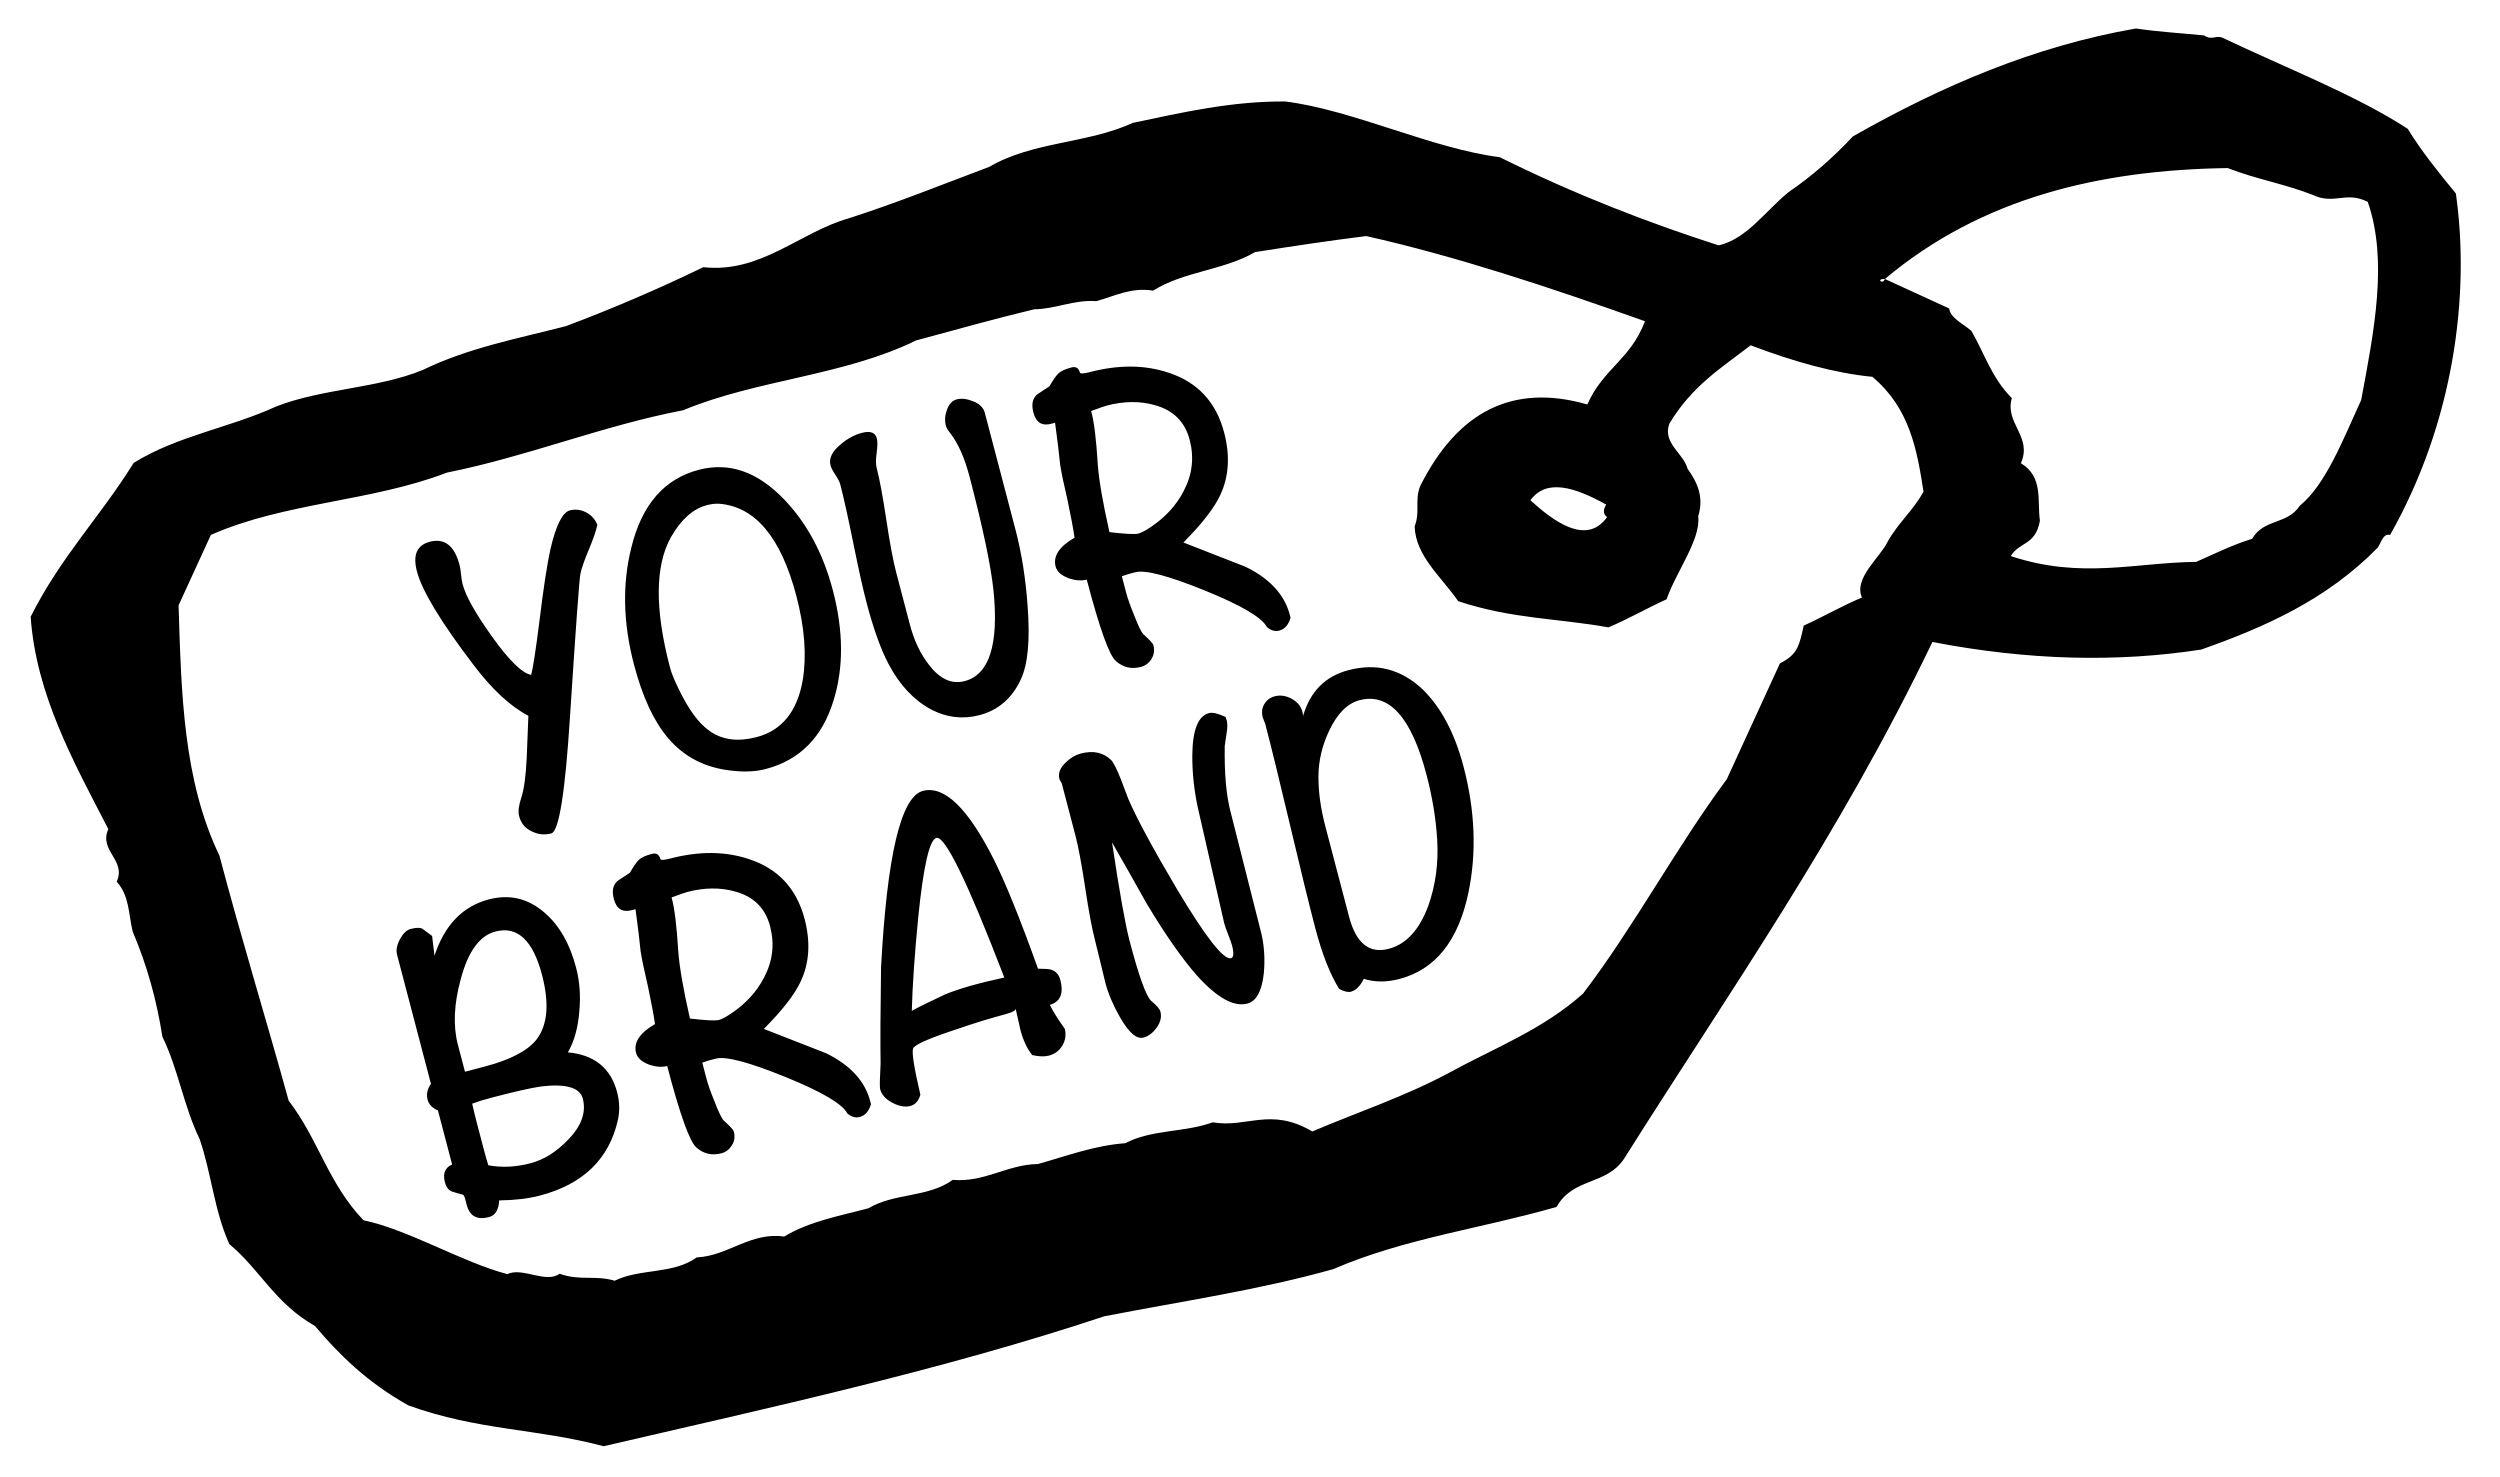 <?xml version="1.0" encoding="utf-8"?>
<!-- Generator: Adobe Illustrator 16.0.0, SVG Export Plug-In . SVG Version: 6.00 Build 0)  -->
<!DOCTYPE svg PUBLIC "-//W3C//DTD SVG 1.1//EN" "http://www.w3.org/Graphics/SVG/1.1/DTD/svg11.dtd">
<svg version="1.1" id="Layer_1" xmlns="http://www.w3.org/2000/svg" xmlns:xlink="http://www.w3.org/1999/xlink" x="0px" y="0px"
	 width="192.333px" height="113.667px" viewBox="0 0 192.333 113.667" enable-background="new 0 0 192.333 113.667"
	 xml:space="preserve">
<g id="sale-tag">
	<g>
		<path fill-rule="evenodd" clip-rule="evenodd" d="M188.939,14.889c-1.334-1.625-2.652-3.259-3.705-4.978
			c-3.979-2.596-9.412-4.7-14.247-7.006c-0.542-0.221-0.803,0.233-1.42-0.179c-1.745-0.174-3.461-0.271-5.245-0.533
			c-7.83,1.359-14.96,4.43-21.769,8.299c-1.556,1.663-3.206,3.099-4.958,4.292c-1.762,1.438-3.226,3.613-5.375,4.094
			c-5.4-1.738-10.966-3.874-16.847-6.786c-5.177-0.646-11.319-3.643-16.496-4.285c-4.146-0.028-7.924,0.848-11.732,1.649
			c-3.481,1.604-7.695,1.419-11.031,3.379c-3.589,1.348-7.142,2.781-10.795,3.955c-3.812,1.077-6.763,4.249-11.21,3.766
			c-3.455,1.672-6.975,3.185-10.561,4.533c-3.744,0.964-7.582,1.69-11.03,3.379c-3.548,1.438-7.694,1.414-11.267,2.802
			c-3.576,1.647-7.583,2.24-10.971,4.345c-2.56,4.139-5.576,7.169-7.921,11.834c0.417,5.973,3.281,11.128,5.976,16.336
			c-0.757,1.676,1.403,2.371,0.644,4.046c0.987,1.086,0.908,2.529,1.23,3.842c1.099,2.581,1.848,5.279,2.283,8.081
			c1.233,2.533,1.636,5.346,2.868,7.881c0.908,2.642,1.122,5.521,2.285,8.078c2.42,2.026,3.463,4.514,6.59,6.305
			c1.867,2.21,4.012,4.327,7.18,6.104c5.37,1.944,9.884,1.768,15.023,3.142c12.97-3.014,26.012-5.842,38.513-9.995
			c5.906-1.149,11.918-2.024,17.634-3.633c5.416-2.355,11.466-3.135,17.166-4.783c1.301-2.294,3.809-1.63,5.197-3.712
			c8.075-12.821,16.521-24.762,23.719-39.75c7.399,1.428,14.275,1.576,20.686,0.582c4.888-1.729,9.624-3.815,13.575-7.841
			c0.276-0.422,0.433-1.129,0.948-0.971C188.815,32.419,190.039,22.641,188.939,14.889z M145.204,41.709
			c-0.555,1.161-2.63,2.809-1.955,4.261c-1.53,0.635-2.978,1.479-4.482,2.161c-0.37,1.659-0.495,2.204-1.835,2.912
			c-1.361,2.967-2.722,5.936-4.085,8.904c-3.829,5.15-7.194,11.439-11.06,16.495c-3.112,2.78-6.797,4.17-10.268,6.071
			c-3.394,1.829-7.034,3.037-10.562,4.533c-3.229-1.902-5.016-0.244-7.661-0.703c-2.14,0.788-4.698,0.537-6.724,1.607
			c-2.386,0.176-4.515,0.985-6.723,1.603c-2.338,0.027-4.109,1.434-6.549,1.217c-1.896,1.372-4.508,1-6.483,2.183
			c-2.218,0.598-4.518,0.992-6.489,2.179c-2.607-0.368-4.311,1.495-6.724,1.603c-1.811,1.316-4.354,0.833-6.313,1.795
			c-1.522-0.451-2.668,0.032-4.242-0.54c-1.021,0.786-2.9-0.538-4.008,0.035c-3.504-0.921-7.66-3.443-11.072-4.144
			c-2.702-2.803-3.486-6.252-5.761-9.202c-1.735-6.298-3.662-12.531-5.325-18.853c-2.803-5.827-2.934-12.551-3.145-19.255
			c0.829-1.807,1.657-3.613,2.486-5.419c5.685-2.51,12.369-2.56,18.168-4.795c6.203-1.242,11.946-3.605,18.165-4.796
			c5.739-2.377,12.336-2.638,17.928-5.372c3.026-0.813,6.031-1.664,9.084-2.395c1.67-0.021,3.051-0.752,4.777-0.625
			c1.406-0.387,2.688-1.085,4.364-0.81c2.409-1.499,5.404-1.552,7.849-2.964c2.833-0.445,5.678-0.877,8.55-1.234
			c6.889,1.548,14.127,3.945,21.445,6.553c-1.134,2.98-3.216,3.634-4.435,6.403c-5.822-1.673-10.027,0.624-12.865,6.289
			c-0.433,1.126,0.02,1.96-0.42,3.085c0.063,2.278,2.065,3.897,3.351,5.76c4.139,1.377,7.685,1.312,11.551,2.014
			c1.527-0.635,2.973-1.479,4.483-2.162c0.719-2.102,2.646-4.604,2.429-6.386c0.458-1.463-0.062-2.601-0.817-3.656
			c-0.322-1.202-1.941-1.971-1.406-3.458c1.723-2.904,4.047-4.332,6.259-6.038c3.305,1.256,6.461,2.143,9.365,2.425
			c2.881,2.415,3.43,5.618,3.934,8.833C147.145,39.341,146.042,40.196,145.204,41.709z M123.634,39.786
			c-1.601,2.248-4.186,0.252-5.896-1.298c1.218-1.677,3.378-1.035,5.834,0.334C123.302,39.242,123.349,39.555,123.634,39.786z
			 M181.655,30.771c-1.42,3.094-2.718,6.498-4.729,8.142c-0.967,1.476-2.739,0.961-3.664,2.539
			c-1.489,0.456-2.885,1.149-4.306,1.776c-4.674,0.046-8.835,1.353-14.263-0.447c0.663-1.114,1.91-0.801,2.243-2.722
			c-0.219-1.563,0.278-3.368-1.463-4.422c0.911-2.051-1.266-3.069-0.696-5.007c-1.552-1.554-2.107-3.444-3.117-5.18
			c-0.636-0.549-1.617-0.983-1.703-1.718c-1.651-0.757-3.3-1.514-4.947-2.269c-0.174,0.486-0.71-0.037,0,0
			c7.412-6.225,16.476-8.391,26.368-8.533c2.253,0.871,4.284,1.188,6.538,2.059c1.664,0.795,2.552-0.314,4.243,0.541
			C183.722,20.029,182.66,25.41,181.655,30.771z M80.942,32.585l0.228-0.06c0.193,1.431,0.324,2.507,0.392,3.23
			c0.079,0.535,0.273,1.467,0.582,2.798c0.25,1.184,0.425,2.122,0.525,2.813c-1.181,0.681-1.666,1.421-1.456,2.222
			c0.103,0.39,0.446,0.694,1.031,0.91c0.51,0.167,0.965,0.198,1.363,0.093c0.988,3.767,1.74,5.861,2.257,6.281
			c0.552,0.48,1.188,0.626,1.91,0.437c0.341-0.09,0.612-0.295,0.813-0.613c0.199-0.318,0.249-0.673,0.146-1.062
			c-0.034-0.13-0.29-0.41-0.768-0.84c-0.166-0.165-0.409-0.667-0.731-1.509c-0.283-0.69-0.48-1.251-0.595-1.685l-0.332-1.267
			c0.095-0.025,0.272-0.083,0.533-0.174c0.207-0.055,0.379-0.1,0.512-0.135c0.759-0.199,2.541,0.271,5.346,1.409
			c2.804,1.138,4.394,2.075,4.769,2.809c0.313,0.265,0.631,0.356,0.954,0.271c0.417-0.109,0.706-0.44,0.865-0.991l-0.042-0.163
			c-0.396-1.585-1.536-2.836-3.42-3.754c-1.585-0.625-3.179-1.248-4.781-1.869c1.428-1.439,2.368-2.647,2.822-3.623
			c0.68-1.428,0.784-3.04,0.312-4.838c-0.613-2.338-2.041-3.873-4.282-4.604c-1.823-0.609-3.846-0.623-6.065-0.04
			c-0.475,0.125-0.726,0.133-0.755,0.024c-0.09-0.346-0.307-0.475-0.648-0.385c-0.475,0.125-0.806,0.275-0.992,0.451
			c-0.188,0.177-0.42,0.51-0.697,0.999c-0.294,0.193-0.588,0.386-0.882,0.579c-0.41,0.293-0.527,0.775-0.352,1.446
			C79.709,32.527,80.189,32.807,80.942,32.585z M85.144,31.204c1.328-0.349,2.563-0.36,3.704-0.035
			c1.42,0.391,2.313,1.28,2.677,2.665c0.358,1.364,0.206,2.678-0.457,3.938c-0.564,1.098-1.416,2.027-2.555,2.788
			c-0.397,0.267-0.709,0.43-0.937,0.489c-0.267,0.07-1.006,0.033-2.221-0.111c-0.504-2.229-0.802-3.943-0.895-5.146
			c-0.12-2.004-0.292-3.395-0.516-4.169C84.574,31.389,84.973,31.249,85.144,31.204z M51.381,56.764
			c1.265,1.497,2.938,2.342,5.018,2.537c0.938,0.101,1.778,0.054,2.519-0.141c2.619-0.688,4.357-2.451,5.215-5.292
			c0.779-2.518,0.76-5.337-0.059-8.455c-0.744-2.836-1.996-5.169-3.755-6.999c-2.039-2.126-4.226-2.883-6.561-2.27
			c-2.656,0.698-4.386,2.69-5.186,5.979c-0.706,2.801-0.638,5.803,0.203,9.006C49.423,53.599,50.292,55.477,51.381,56.764z
			 M51.619,41.324c0.778-1.361,1.699-2.182,2.763-2.461c0.342-0.089,0.656-0.125,0.945-0.109c2.775,0.221,4.755,2.583,5.937,7.085
			c0.643,2.447,0.806,4.614,0.49,6.502c-0.425,2.402-1.604,3.858-3.54,4.366c-1.424,0.374-2.62,0.225-3.587-0.447
			c-0.839-0.566-1.639-1.641-2.398-3.224c-0.346-0.696-0.571-1.25-0.68-1.662C50.367,46.872,50.39,43.521,51.619,41.324z
			 M64.267,36.528c0.201,0.306,0.325,0.545,0.371,0.718c0.262,0.996,0.598,2.511,1.01,4.543c0.412,2.033,0.748,3.547,1.01,4.543
			c0.534,2.036,1.103,3.622,1.705,4.759c0.848,1.606,1.934,2.768,3.258,3.484c1.201,0.633,2.446,0.781,3.737,0.442
			c1.442-0.379,2.501-1.293,3.176-2.743c0.547-1.162,0.722-3.047,0.523-5.658c-0.149-2.113-0.46-4.067-0.932-5.865l-2.361-8.996
			c-0.102-0.39-0.397-0.683-0.884-0.878c-0.488-0.196-0.912-0.247-1.272-0.152c-0.342,0.09-0.593,0.353-0.752,0.787
			c-0.159,0.436-0.188,0.849-0.086,1.238c0.04,0.151,0.15,0.342,0.333,0.572c0.612,0.788,1.106,1.896,1.481,3.325
			c1.028,3.919,1.645,6.847,1.849,8.784c0.419,4.148-0.32,6.471-2.218,6.969c-0.987,0.259-1.896-0.15-2.727-1.228
			c-0.667-0.843-1.163-1.882-1.487-3.116l-1.057-4.027c-0.233-0.888-0.485-2.233-0.756-4.037c-0.271-1.804-0.519-3.138-0.746-4.004
			c-0.068-0.26-0.068-0.642,0.003-1.146c0.07-0.504,0.074-0.875,0.012-1.114c-0.119-0.455-0.502-0.597-1.146-0.428
			c-0.569,0.149-1.112,0.442-1.626,0.878c-0.669,0.546-0.932,1.09-0.789,1.63C63.941,35.983,64.065,36.223,64.267,36.528z
			 M80.768,77.306c0.81-0.236,1.079-0.874,0.806-1.913c-0.107-0.412-0.34-0.675-0.693-0.79c-0.156-0.051-0.498-0.077-1.025-0.078
			c-1.364-3.808-2.493-6.601-3.387-8.38c-1.994-3.965-3.816-5.732-5.469-5.299c-1.689,0.443-2.762,4.973-3.219,13.585
			c-0.048,3.299-0.06,5.766-0.035,7.403c-0.063,1.15-0.075,1.802-0.036,1.953c0.114,0.434,0.43,0.785,0.946,1.054
			c0.518,0.269,0.976,0.352,1.374,0.247c0.379-0.1,0.638-0.387,0.777-0.863c-0.489-2.093-0.674-3.282-0.557-3.568
			c0.118-0.285,1.204-0.767,3.258-1.445c1.433-0.492,2.681-0.877,3.743-1.156c0.627-0.165,0.92-0.322,0.88-0.474
			c0.046,0.173,0.107,0.446,0.185,0.819c0.078,0.374,0.143,0.657,0.193,0.852c0.205,0.779,0.505,1.418,0.898,1.916
			c0.519,0.119,0.948,0.133,1.29,0.044c0.436-0.115,0.776-0.365,1.02-0.754c0.242-0.387,0.311-0.822,0.205-1.303
			C81.378,78.395,80.994,77.778,80.768,77.306z M72.707,76.505c-1.139,0.531-1.992,0.952-2.56,1.262
			c0.056-2.028,0.223-4.444,0.501-7.248c0.396-3.899,0.86-5.918,1.393-6.058c0.664-0.174,2.405,3.407,5.224,10.744
			C75.267,75.637,73.749,76.07,72.707,76.505z M109.455,53.043c-1.646-1.558-3.551-2.053-5.715-1.485
			c-1.784,0.469-2.947,1.642-3.489,3.52c-0.041-0.545-0.298-0.963-0.771-1.256c-0.473-0.292-0.946-0.376-1.42-0.252
			c-0.343,0.09-0.604,0.287-0.789,0.59c-0.185,0.303-0.225,0.65-0.122,1.041c0.018,0.066,0.05,0.15,0.097,0.253
			c0.047,0.104,0.077,0.178,0.089,0.221c0.456,1.738,1.097,4.354,1.924,7.851c0.826,3.497,1.468,6.113,1.923,7.85
			c0.53,2.019,1.145,3.587,1.844,4.704c0.377,0.202,0.681,0.273,0.908,0.214c0.379-0.1,0.709-0.43,0.988-0.988
			c0.84,0.265,1.754,0.269,2.741,0.01c2.752-0.723,4.518-2.922,5.298-6.598c0.65-3.087,0.529-6.33-0.363-9.729
			C111.92,56.411,110.874,54.43,109.455,53.043z M109.891,69.661c-0.687,1.87-1.703,2.981-3.05,3.334
			c-1.5,0.394-2.517-0.426-3.051-2.462l-1.833-6.982c-0.353-1.342-0.528-2.609-0.526-3.802c0.002-1.192,0.276-2.369,0.823-3.531
			c0.627-1.322,1.405-2.104,2.335-2.349c2.277-0.598,3.996,1.312,5.155,5.728c0.449,1.711,0.724,3.375,0.823,4.991
			C110.675,66.389,110.45,68.079,109.891,69.661z M94.668,62.443c-0.33-1.255-0.479-2.94-0.445-5.055
			c0.01-0.118,0.057-0.443,0.141-0.974c0.073-0.413,0.079-0.738,0.017-0.977c-0.022-0.086-0.058-0.181-0.104-0.285
			c-0.577-0.265-0.998-0.362-1.264-0.293c-0.836,0.22-1.264,1.292-1.285,3.219c-0.007,1.367,0.135,2.718,0.425,4.054l2.025,8.876
			c0.058,0.217,0.16,0.513,0.31,0.891s0.248,0.653,0.293,0.826c0.159,0.606,0.135,0.937-0.074,0.992
			c-0.569,0.149-1.959-1.626-4.168-5.328c-1.859-3.145-3.105-5.457-3.737-6.934c-0.199-0.527-0.395-1.042-0.588-1.547
			c-0.295-0.732-0.529-1.203-0.706-1.411c-0.604-0.605-1.391-0.78-2.358-0.526c-0.418,0.11-0.805,0.338-1.16,0.686
			c-0.438,0.417-0.601,0.841-0.486,1.274c0.011,0.044,0.042,0.104,0.094,0.184c0.051,0.08,0.082,0.141,0.094,0.184l1.039,3.962
			c0.233,0.888,0.485,2.233,0.756,4.037c0.271,1.804,0.522,3.149,0.755,4.037c0.097,0.369,0.23,0.917,0.402,1.647
			c0.172,0.731,0.306,1.28,0.401,1.648c0.217,0.822,0.588,1.697,1.115,2.623c0.678,1.189,1.281,1.712,1.812,1.572
			c0.38-0.1,0.718-0.356,1.016-0.77c0.297-0.413,0.392-0.826,0.283-1.237c-0.051-0.195-0.277-0.459-0.68-0.793
			s-0.967-1.887-1.694-4.658c-0.329-1.256-0.778-3.776-1.346-7.562c0.899,1.569,1.788,3.141,2.668,4.715
			c1.44,2.399,2.726,4.237,3.852,5.515c1.548,1.723,2.843,2.448,3.888,2.173c0.701-0.184,1.125-0.966,1.271-2.347
			c0.099-1.09,0.032-2.114-0.198-3.072L94.668,62.443z M63.546,81.026c-1.584-0.625-3.178-1.248-4.781-1.868
			c1.428-1.439,2.368-2.646,2.822-3.623c0.68-1.428,0.785-3.041,0.313-4.838c-0.614-2.338-2.042-3.873-4.282-4.604
			c-1.824-0.609-3.846-0.623-6.066-0.04c-0.475,0.125-0.726,0.133-0.754,0.025c-0.091-0.346-0.308-0.475-0.649-0.385
			c-0.475,0.125-0.806,0.276-0.992,0.451c-0.187,0.177-0.419,0.51-0.696,0.999c-0.294,0.194-0.589,0.386-0.883,0.579
			c-0.41,0.293-0.527,0.775-0.351,1.446c0.204,0.779,0.684,1.059,1.437,0.838l0.229-0.06c0.192,1.431,0.323,2.507,0.391,3.23
			c0.08,0.534,0.273,1.467,0.583,2.797c0.25,1.185,0.425,2.123,0.524,2.813c-1.18,0.681-1.665,1.421-1.455,2.222
			c0.103,0.39,0.445,0.693,1.03,0.91c0.511,0.167,0.965,0.198,1.363,0.093c0.989,3.767,1.741,5.861,2.258,6.28
			c0.551,0.48,1.188,0.626,1.909,0.437c0.342-0.089,0.612-0.295,0.812-0.613c0.201-0.318,0.25-0.673,0.147-1.063
			c-0.034-0.13-0.29-0.41-0.769-0.839c-0.164-0.165-0.408-0.667-0.73-1.509c-0.282-0.689-0.48-1.25-0.594-1.684l-0.333-1.267
			c0.095-0.025,0.272-0.083,0.532-0.174c0.209-0.055,0.38-0.1,0.514-0.135c0.758-0.199,2.54,0.271,5.345,1.409
			c2.804,1.138,4.394,2.075,4.77,2.809c0.312,0.266,0.63,0.356,0.953,0.271c0.417-0.109,0.706-0.44,0.866-0.991l-0.043-0.163
			C66.57,83.196,65.43,81.944,63.546,81.026z M56.235,77.982c-0.396,0.266-0.709,0.429-0.937,0.488
			c-0.266,0.07-1.006,0.034-2.22-0.111c-0.505-2.228-0.803-3.943-0.895-5.146c-0.121-2.005-0.293-3.395-0.517-4.169
			c0.628-0.234,1.027-0.374,1.198-0.419c1.328-0.349,2.563-0.36,3.704-0.035c1.421,0.391,2.313,1.279,2.677,2.665
			c0.358,1.364,0.206,2.677-0.457,3.938C58.225,76.291,57.374,77.221,56.235,77.982z M43.689,80.963
			c0.488-0.845,0.781-1.895,0.878-3.146c0.114-1.187,0.032-2.311-0.246-3.372c-0.488-1.862-1.306-3.279-2.451-4.251
			c-1.255-1.082-2.677-1.415-4.267-0.998c-2.007,0.527-3.398,1.968-4.175,4.325l-0.185-1.514c-0.253-0.188-0.505-0.376-0.758-0.564
			c-0.186-0.09-0.487-0.081-0.904,0.029c-0.304,0.08-0.575,0.342-0.813,0.787s-0.312,0.84-0.221,1.187l2.608,9.938
			c-0.281,0.398-0.368,0.803-0.26,1.214c0.097,0.368,0.362,0.646,0.797,0.832l0.06,0.228c0.131,0.498,0.301,1.148,0.511,1.948
			c0.228,0.866,0.396,1.505,0.504,1.917l0.017,0.065c-0.547,0.236-0.731,0.69-0.556,1.36c0.103,0.39,0.287,0.631,0.555,0.723
			s0.542,0.17,0.823,0.235c0.067,0.028,0.128,0.14,0.179,0.335c0.012,0.043,0.031,0.118,0.06,0.227s0.049,0.185,0.06,0.228
			c0.228,0.866,0.797,1.18,1.708,0.94c0.493-0.129,0.756-0.558,0.789-1.283c1.213-0.018,2.255-0.141,3.128-0.371
			c3.341-0.876,5.345-2.826,6.013-5.848c0.144-0.686,0.122-1.386-0.065-2.101C46.988,82.168,45.725,81.146,43.689,80.963z
			 M35.772,82.451l-0.546-2.079c-0.38-1.45-0.306-3.136,0.225-5.057c0.561-2.115,1.448-3.332,2.663-3.65
			c1.689-0.443,2.884,0.667,3.583,3.33c0.568,2.166,0.44,3.808-0.381,4.926c-0.678,0.895-2.014,1.604-4.007,2.127L35.772,82.451z
			 M43.691,87.697c-0.892,0.928-1.85,1.527-2.875,1.796c-1.12,0.294-2.202,0.347-3.245,0.157c-0.104-0.319-0.216-0.707-0.335-1.162
			l-0.529-2.014c-0.125-0.476-0.252-0.998-0.381-1.566c0.388-0.148,0.894-0.304,1.521-0.468c1.746-0.458,3.011-0.744,3.792-0.857
			c1.909-0.223,2.975,0.087,3.197,0.932C45.114,85.577,44.732,86.638,43.691,87.697z M36.379,51.086
			c1.435,1.915,2.859,3.241,4.271,3.982c-0.042,1.076-0.084,2.151-0.127,3.227c-0.07,1.43-0.209,2.45-0.414,3.06
			c-0.205,0.609-0.262,1.087-0.171,1.433c0.147,0.563,0.484,0.96,1.013,1.192c0.465,0.225,0.953,0.271,1.466,0.136
			c0.588-0.154,1.067-3.162,1.437-9.021c0.447-6.874,0.712-10.52,0.796-10.936c0.084-0.415,0.297-1.033,0.64-1.852
			c0.344-0.819,0.565-1.461,0.666-1.928c-0.177-0.439-0.469-0.762-0.877-0.967c-0.41-0.205-0.823-0.253-1.24-0.144
			c-0.569,0.15-1.068,1.148-1.496,2.997c-0.251,1.131-0.53,2.963-0.839,5.497c-0.29,2.298-0.505,3.685-0.644,4.161
			c-0.705-0.139-1.717-1.134-3.035-2.987c-1.252-1.753-1.997-3.085-2.235-3.995c-0.046-0.173-0.086-0.423-0.121-0.75
			c-0.035-0.327-0.072-0.565-0.112-0.717c-0.392-1.494-1.157-2.092-2.296-1.793c-0.987,0.259-1.315,1.017-0.986,2.272
			C32.465,45.449,33.9,47.826,36.379,51.086z"/>
	</g>
</g>
</svg>
